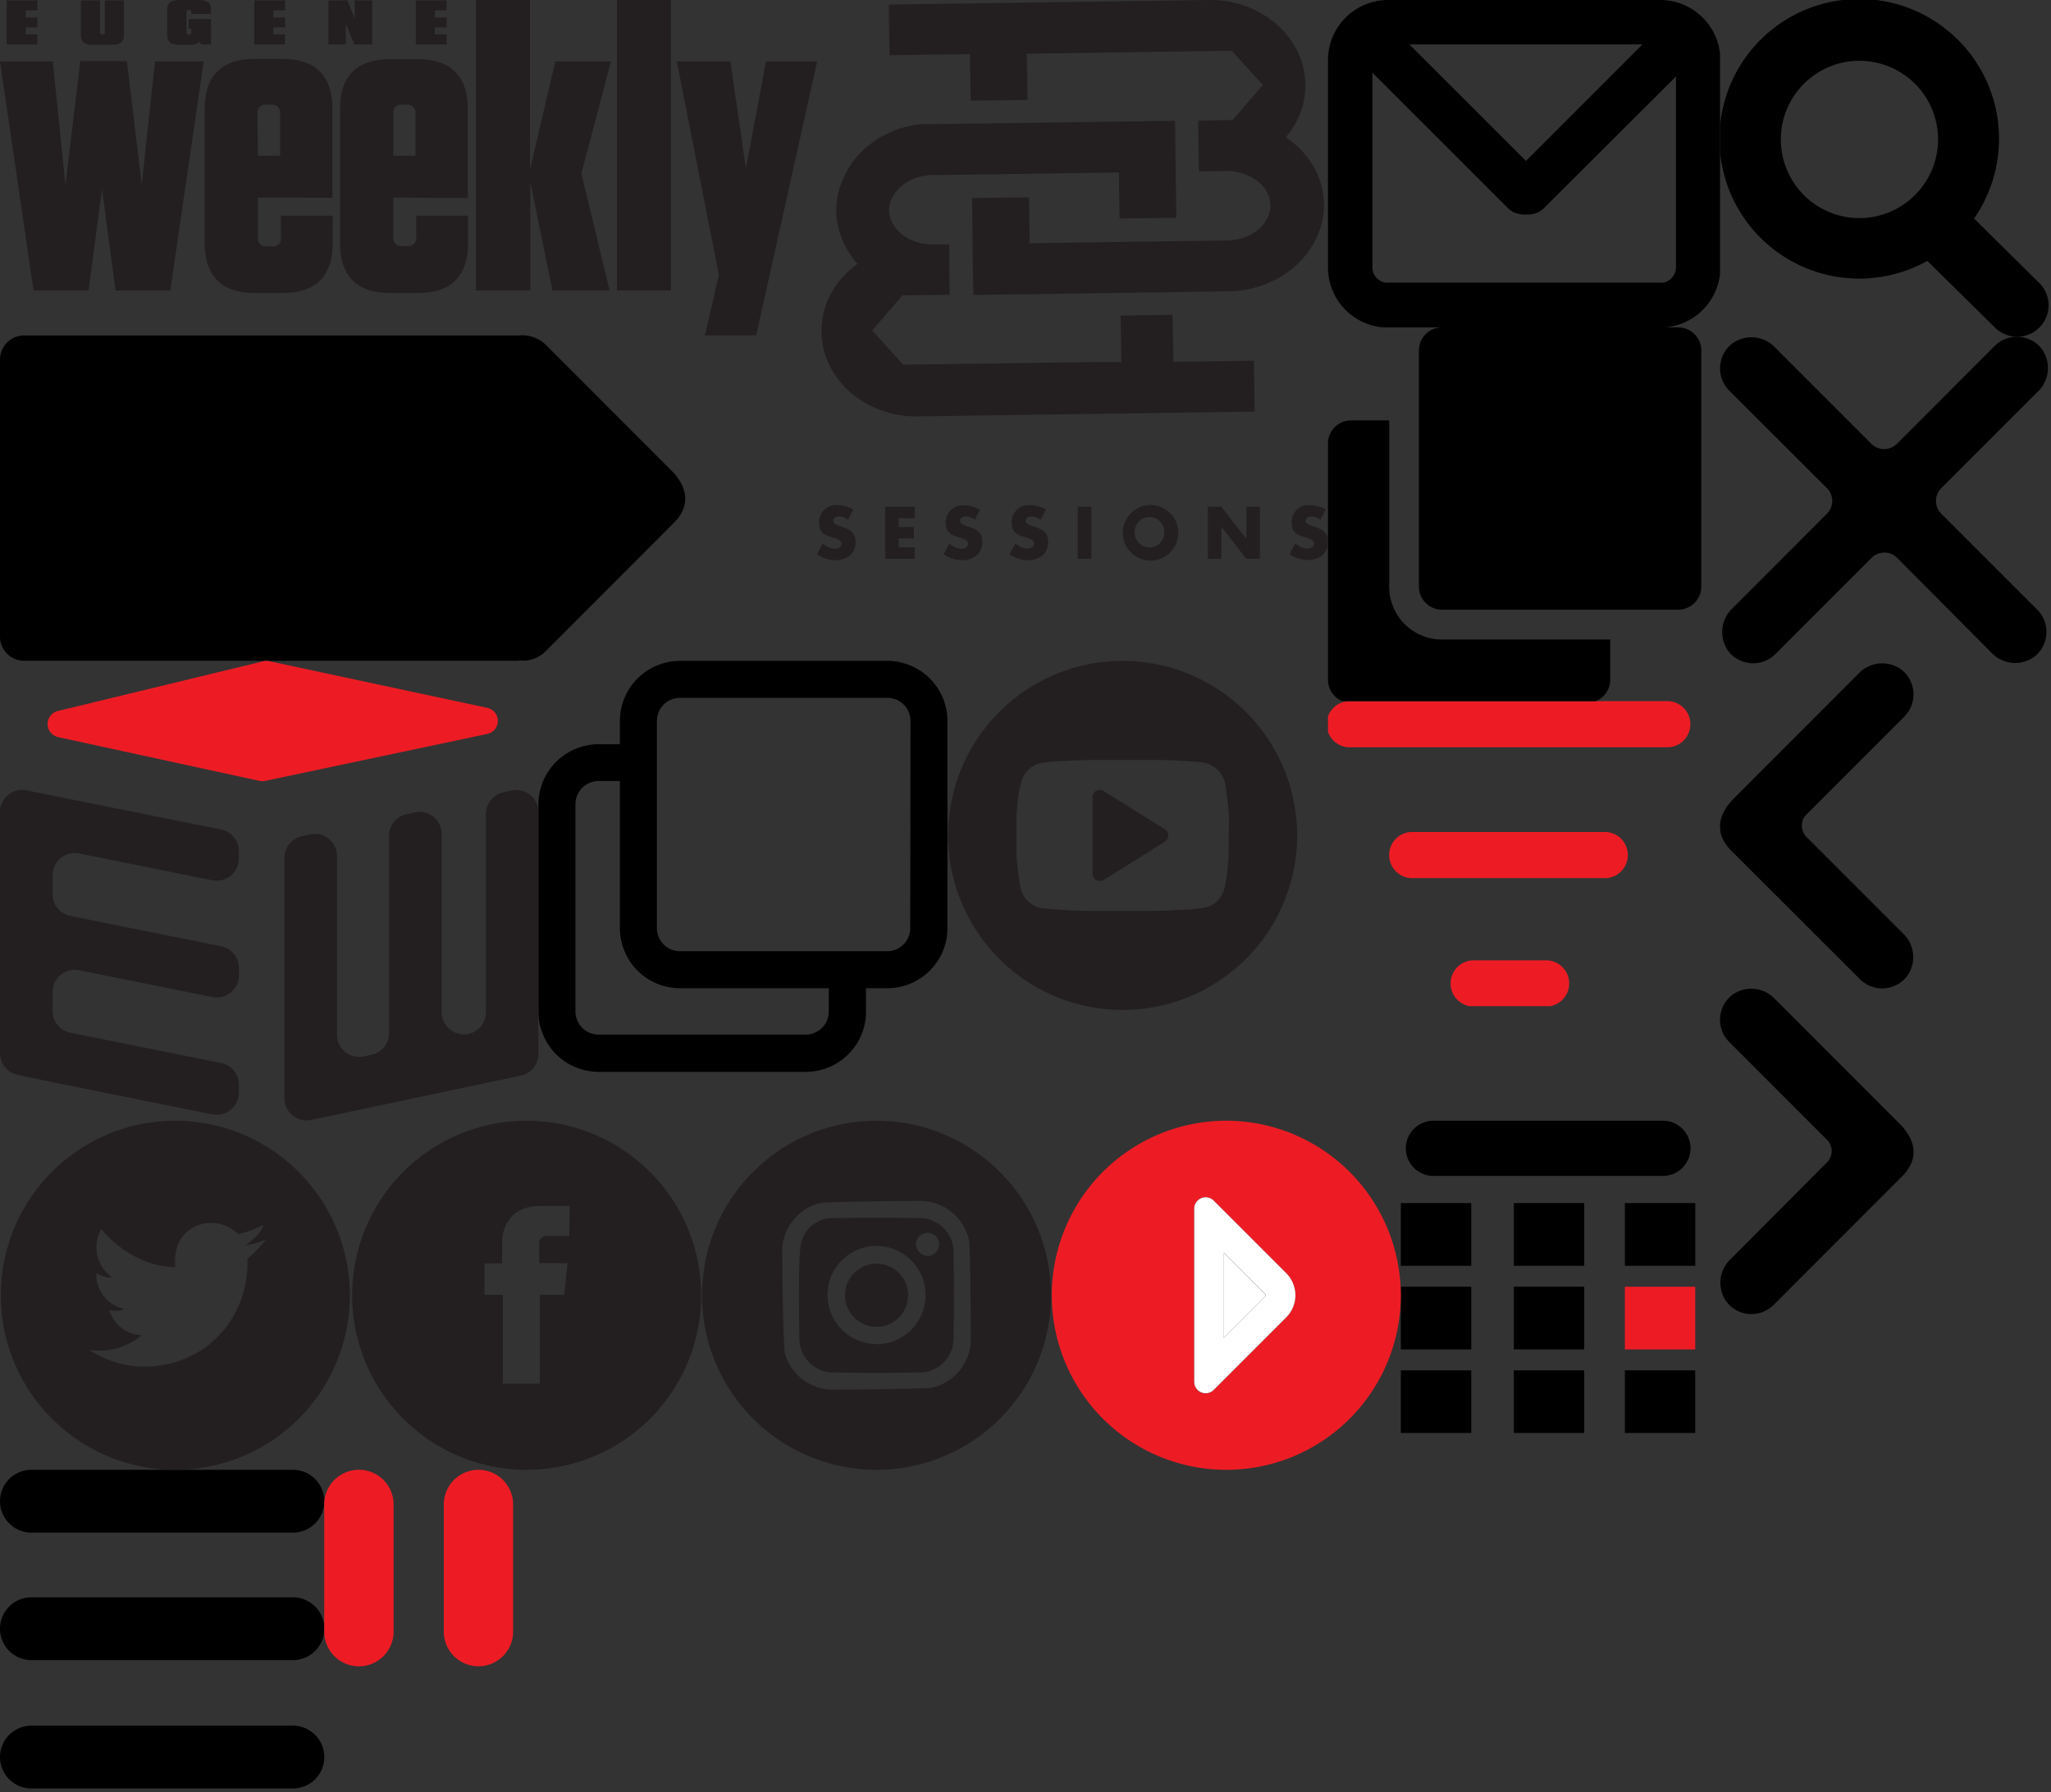 <?xml version="1.0" encoding="utf-8"?><svg width="277" height="242" viewBox="0 0 277 242" xmlns="http://www.w3.org/2000/svg" xmlns:xlink="http://www.w3.org/1999/xlink"><rect x="0" y="0" width="277" height="242" fill="#333333" stroke="none"/><view id="icon-calendar" viewBox="189.19 151.34 39.76 42.16"/><svg viewBox="0 0 39.76 42.16" width="39.76" height="42.16" x="189.19" y="151.34"><title>icon-calendar</title><path d="M0 11.12h9.51v8.47H0z"/><path data-name="grid-item" d="M15.26 11.12h9.51v8.47h-9.51zM30.26 11.12h9.51v8.47h-9.51zM0 22.42h9.51v8.46H0zM15.26 22.42h9.51v8.46h-9.51z"/><path data-name="grid-item" fill="#ed1c24" d="M30.26 22.42h9.51v8.46h-9.51z"/><path data-name="grid-item" d="M0 33.71h9.51v8.45H0zM15.26 33.71h9.51v8.45h-9.51zM30.26 33.71h9.51v8.45h-9.51z"/><path d="M35.4 0h-31a3.72 3.72 0 1 0 0 7.45h31a3.72 3.72 0 0 0 0-7.45"/></svg><view id="icon-close" viewBox="232.3 45.47 44.3 44.1"/><svg viewBox="0 0 44.3 44.1" width="44.3" height="44.1" x="232.3" y="45.47"><title>icon-close</title><path d="M29.88 20.45L42.94 7.39a4.39 4.39 0 0 0 .43-5.85 4.25 4.25 0 0 0-6.27-.3L23.89 14.46a2.44 2.44 0 0 1-3.45 0l-13-13A4.4 4.4 0 0 0 1.54 1a4.25 4.25 0 0 0-.3 6.27l13.2 13.18a2.44 2.44 0 0 1 0 3.45L1.64 36.71a4.4 4.4 0 0 0-.44 5.85 4.25 4.25 0 0 0 6.27.3l13-13a2.44 2.44 0 0 1 3.45 0L36.7 42.71a4.39 4.39 0 0 0 5.85.43 4.25 4.25 0 0 0 .3-6.27l-13-13a2.44 2.44 0 0 1 .03-3.42z"/></svg><view id="icon-contact" viewBox="179.35 0 52.95 44.21"/><svg viewBox="0 0 52.95 44.21" width="52.95" height="44.21" x="179.35"><title>icon-contact</title><path d="M44.83 0H8.12A8.13 8.13 0 0 0 0 8.12v28a8.13 8.13 0 0 0 8.12 8.12h36.7A8.15 8.15 0 0 0 53 36.09v-28A8.13 8.13 0 0 0 44.83 0zM6 9.81l18.28 18.27a3.1 3.1 0 0 0 2.46.88 3.1 3.1 0 0 0 2.47-.89L47 10.33v25.76a2.13 2.13 0 0 1-1.69 2.08 2.14 2.14 0 0 1-.43 0H8.12a2.15 2.15 0 0 1-.32 0A2.1 2.1 0 0 1 6 36.09zM11 6h31.47L26.74 21.73z"/></svg><view id="icon-explore" viewBox="179.35 94.68 49.14 41.19"/><svg viewBox="0 0 49.14 41.19" width="49.14" height="41.19" x="179.35" y="94.68"><title>icon-explore</title><g fill="#ed1c24"><path d="M46 0H3.12a3.12 3.12 0 1 0 0 6.23H46A3.12 3.12 0 0 0 46 0zM37.56 17.67h-26a3.12 3.12 0 1 0 0 6.23h26a3.12 3.12 0 0 0 0-6.23zM29.46 35h-9.78a3.12 3.12 0 1 0 0 6.24h9.78a3.12 3.12 0 0 0 0-6.24z"/></g></svg><view id="icon-facebook" viewBox="47.35 151.34 47.35 47.14"/><svg viewBox="0 0 47.35 47.14" width="47.35" height="47.14" x="47.35" y="151.34"><title>icon-facebook</title><path d="M23.79 0a23.57 23.57 0 1 0 23.56 23.57A23.6 23.6 0 0 0 23.79 0zm5.75 15.57h-3a1 1 0 0 0-1.06 1.16v2.51h3.82l-.44 4.27h-3.29v12h-5v-12h-2.5v-4.23h2.39v-2.76c0-2 1-5 5.12-5h4z" fill="#231f20"/></svg><view id="icon-gallery-solid" viewBox="179.35 44.21 50.42 50.47"/><svg viewBox="0 0 50.42 50.47" width="50.42" height="50.47" x="179.35" y="44.21"><title>icon-gallery-solid</title><path d="M8.27 35V12.56H3.12A3.12 3.12 0 0 0 0 15.68v31.9a3.12 3.12 0 0 0 3.12 3.12H35a3.12 3.12 0 0 0 3.12-3.12v-5.43H15.4A7.13 7.13 0 0 1 8.27 35z"/><path d="M47.3 0H15.4a3.12 3.12 0 0 0-3.12 3.12V35a3.12 3.12 0 0 0 3.12 3.12h31.9A3.12 3.12 0 0 0 50.42 35V3.12A3.12 3.12 0 0 0 47.3 0z"/></svg><view id="icon-gallery-stroke" viewBox="72.72 89.24 55.22 55.47"/><svg viewBox="0 0 55.22 55.47" width="55.22" height="55.47" x="72.72" y="89.24"><title>icon-gallery-stroke</title><path d="M47.09 0h-28A8.13 8.13 0 0 0 11 8.12v3.14H8.12A8.13 8.13 0 0 0 0 19.38v28a8.13 8.13 0 0 0 8.12 8.12h28a8.13 8.13 0 0 0 8.12-8.12v-3.17h2.88a8.13 8.13 0 0 0 8.12-8.12v-28A8.13 8.13 0 0 0 47.09 0zm3.12 36.09a3.12 3.12 0 0 1-3.12 3.12h-28A3.12 3.12 0 0 1 16 36.09v-28A3.12 3.12 0 0 1 19.13 5h28a3.12 3.12 0 0 1 3.12 3.12zm-11 11.26a3.12 3.12 0 0 1-3.12 3.12h-28A3.12 3.12 0 0 1 5 47.35v-28a3.12 3.12 0 0 1 3.12-3.12H11v19.86a8.13 8.13 0 0 0 8.12 8.12h20.09z"/></svg><view id="icon-hamburger" viewBox="0 198.48 43.79 43.03"/><svg viewBox="0 0 43.79 43.03" width="43.79" height="43.03" y="198.48"><title>icon-hamburger</title><path data-name="bun bottom" d="M39.56 0H4.24a4.24 4.24 0 1 0 0 8.48h35.32a4.24 4.24 0 0 0 0-8.48"/><path d="M39.56 17.22H4.24a4.24 4.24 0 1 0 0 8.48h35.32a4.24 4.24 0 0 0 0-8.48"/><path data-name="bun bottom" d="M39.56 34.55H4.24a4.24 4.24 0 1 0 0 8.48h35.32a4.24 4.24 0 0 0 0-8.48"/></svg><view id="icon-instagram" viewBox="94.7 151.34 47.35 47.14"/><svg viewBox="0 0 47.35 47.14" width="47.35" height="47.14" x="94.7" y="151.34"><title>icon-instagram</title><g fill="#231f20"><path d="M29.29 13.15q-5.62-.09-11.24 0a4.39 4.39 0 0 0-4.67 4.12c-.26 2.05-.17 10-.12 11.87A4.63 4.63 0 0 0 18.09 34q5.59.09 11.18 0a4.6 4.6 0 0 0 4.81-4.79q.1-5.62 0-11.24a4.6 4.6 0 0 0-4.79-4.82zm-5.59 17a6.62 6.62 0 1 1 6.6-6.64 6.62 6.62 0 0 1-6.61 6.67zm6.85-11.91A1.62 1.62 0 0 1 29 16.65a1.58 1.58 0 0 1 1.6-1.51 1.55 1.55 0 0 1 1.53 1.57 1.58 1.58 0 0 1-1.59 1.56z"/><path d="M23.68 0a23.57 23.57 0 1 0 23.57 23.57A23.6 23.6 0 0 0 23.68 0zm12.74 29.72a6.79 6.79 0 0 1-5.26 6.34c-.72.17-13.33.27-13.63.25a6.76 6.76 0 0 1-6.22-4.84c-.25-.81-.39-13.84-.37-14.11a6.82 6.82 0 0 1 5-6.23c.76-.21 13.63-.32 13.89-.3a6.78 6.78 0 0 1 6.35 5.34c.17.69.25 13.26.24 13.55z"/><path d="M23.66 19.31a4.26 4.26 0 1 0 4.28 4.27 4.22 4.22 0 0 0-4.28-4.27z"/></g></svg><view id="icon-label" viewBox="0 45.3 92.55 43.94"/><svg viewBox="0 0 92.55 43.94" width="92.55" height="43.94" y="45.3"><title>icon-label</title><path d="M90.67 18.23L73.79 1.34A4.55 4.55 0 0 0 70.08 0H3.26A3.26 3.26 0 0 0 0 3.26v37.41a3.26 3.26 0 0 0 3.26 3.26h66.82v-.06a4.22 4.22 0 0 0 3.57-1.18L91 25.31c1.83-1.79 2.4-4.31-.33-7.08z"/></svg><view id="icon-next" viewBox="232.3 133.51 26.13 43.94"/><svg viewBox="0 0 26.13 43.94" width="26.13" height="43.94" x="232.3" y="133.51"><title>icon-next</title><path d="M24.25 18.23L7.37 1.34A4.38 4.38 0 0 0 1.56.91a4.25 4.25 0 0 0-.32 6.29l13.23 13.23a2.15 2.15 0 0 1 0 3L1.38 36.57a4.38 4.38 0 0 0-.43 5.81 4.25 4.25 0 0 0 6.29.32l17.38-17.39c1.79-1.79 2.38-4.31-.37-7.08z"/></svg><view id="icon-pause" viewBox="43.79 198.48 25.51 26.53"/><svg viewBox="0 0 25.51 26.53" width="25.51" height="26.53" x="43.79" y="198.48"><title>icon-pause</title><g fill="#ed1c24"><path d="M25.51 21.85V4.68a4.68 4.68 0 1 0-9.36 0v17.17a4.68 4.68 0 0 0 9.36 0M9.37 21.85V4.68a4.68 4.68 0 1 0-9.37 0v17.17a4.68 4.68 0 0 0 9.37 0"/></g></svg><view id="icon-play" viewBox="142.05 151.34 47.14 47.14"/><svg viewBox="0 0 47.14 47.14" width="47.14" height="47.14" x="142.05" y="151.34"><title>icon-play</title><path d="M23.57 0a23.57 23.57 0 1 0 23.57 23.57A23.6 23.6 0 0 0 23.57 0zm-4.34 35.27v-23.4a1.54 1.54 0 0 1 2.62-1.09l9.8 9.8a4.22 4.22 0 0 1 0 6l-9.8 9.8a1.54 1.54 0 0 1-2.62-1.11z" fill="#ed1c24"/><path d="M23.23 17.82v11.5l5.59-5.59a.22.22 0 0 0 0-.31z" fill="#fff"/><path d="M31.66 20.58l-9.8-9.8a1.54 1.54 0 0 0-2.62 1.09v23.4a1.54 1.54 0 0 0 2.62 1.09l9.8-9.8a4.22 4.22 0 0 0 0-5.98zm-2.83 3.14l-5.59 5.59V17.82l5.59 5.59a.22.22 0 0 1 0 .31z" fill="#fff"/></svg><view id="icon-previous" viewBox="232.3 89.57 26.13 43.94"/><svg viewBox="0 0 26.13 43.94" width="26.13" height="43.94" x="232.3" y="89.57"><title>icon-previous</title><path d="M1.88 18.23L18.76 1.34a4.38 4.38 0 0 1 5.81-.43 4.25 4.25 0 0 1 .32 6.29L11.66 20.43a2.15 2.15 0 0 0 0 3l13.1 13.1a4.38 4.38 0 0 1 .43 5.81 4.25 4.25 0 0 1-6.29.32L1.52 25.31c-1.8-1.79-2.37-4.31.36-7.08z"/></svg><view id="icon-search" viewBox="232.3 0 44.38 45.47"/><svg viewBox="0 0 44.38 45.47" width="44.38" height="45.47" x="232.3"><title>icon-search</title><path d="M43.13 38.23l-8.82-8.72A18.88 18.88 0 1 0 28 35.23l9.13 9a4.24 4.24 0 0 0 6-6zm-24.3-8.78a10.62 10.62 0 1 1 10.62-10.62 10.63 10.63 0 0 1-10.62 10.62z"/></svg><view id="icon-twitter" viewBox="0 151.34 47.35 47.14"/><svg viewBox="0 0 47.35 47.14" width="47.35" height="47.14" y="151.34"><title>icon-twitter</title><path d="M23.68 0a23.57 23.57 0 1 0 23.57 23.57A23.6 23.6 0 0 0 23.68 0zm9.73 18.64a14.12 14.12 0 0 1-1.5 7 13.34 13.34 0 0 1-8.81 7.11 13.63 13.63 0 0 1-11-1.78 9.19 9.19 0 0 0 7.07-2 4.79 4.79 0 0 1-4.41-3.38c1.57.24 2-.17 2-.17a4.79 4.79 0 0 1-3.76-4.8c1.64.79 2.08.48 2.08.48a4.93 4.93 0 0 1-1.4-6.46c4.68 5.47 10 5.12 10 5.12-.14-1.19-.14-4.35 3-5.62a5.14 5.14 0 0 1 5.47 1.16 11.71 11.71 0 0 0 3.43-1.25c-.25 1.34-2.48 2.79-2.48 2.79a11.41 11.41 0 0 0 2.8-.79 14.79 14.79 0 0 1-2.49 2.59z" fill="#231f20"/></svg><view id="icon-youtube" viewBox="127.94 89.24 47.35 47.14"/><svg viewBox="0 0 47.35 47.14" width="47.35" height="47.14" x="127.94" y="89.24"><title>icon-youtube</title><g fill="#231f20"><path d="M28.76 22.35l-3.89-2.43-3.7-2.31a1 1 0 0 0-1.55.58 3 3 0 0 0 0 .5v10.06a1 1 0 0 0 1.58.79l2.15-1.34 3.77-2.36c.77-.49 1.56-1 2.32-1.46a1 1 0 0 0 0-1.6c-.23-.17-.44-.3-.68-.43z"/><path d="M23.68 0a23.57 23.57 0 1 0 23.57 23.57A23.6 23.6 0 0 0 23.68 0zM38 26.27c0 .53-.09 1.06-.14 1.59a14 14 0 0 1-.47 2.95 3.41 3.41 0 0 1-2.71 2.53 17.7 17.7 0 0 1-2.5.25c-1.48.08-3 .16-4.43.17h-8.44c-2.07 0-4.13-.14-6.19-.31a3.62 3.62 0 0 1-3.27-2.94c-.2-1.08-.29-2.19-.43-3.28 0-.31-.06-.62-.08-.93v-5.4l.14-1.59a14.29 14.29 0 0 1 .52-2.96 3.42 3.42 0 0 1 2.69-2.55 17.21 17.21 0 0 1 2.52-.25c1.47-.08 2.94-.16 4.41-.17h8.46c2.07 0 4.13.14 6.19.31a3.66 3.66 0 0 1 3.27 2.94c.17 1.08.29 2.17.42 3.26 0 .32.06.63.09 1z"/></g></svg><view id="logo-backbeat" viewBox="110.35 0 69 75.7"/><svg viewBox="0 0 69 75.7" width="69" height="75.7" x="110.35"><title>logo-backbeat</title><g fill="#231f20"><path d="M67.45 32.12a10.2 10.2 0 0 0 1-4.51 10.35 10.35 0 0 0-1.66-5.55 12.15 12.15 0 0 0-3.47-3.52 11.65 11.65 0 0 0 1.79-2.91 10.45 10.45 0 0 0 .83-4.28 10.2 10.2 0 0 0-1.09-4.49A11.82 11.82 0 0 0 62 3.23a13.36 13.36 0 0 0-4.1-2.4 13.72 13.72 0 0 0-5-.83L9.68.62l.1 6.84 10.87-.15.09 6.29 7.68-.11-.09-6.24h.29L56 6.85l4.2 4.62-4.07 4.74-4.66.07.1 6.87 4.2-.06a7.18 7.18 0 0 1 3.71 1.37 4.6 4.6 0 0 1 1.28 1.46 3.76 3.76 0 0 1 .46 1.79 3.71 3.71 0 0 1-.41 1.75 4.84 4.84 0 0 1-1.2 1.54 6.22 6.22 0 0 1-1.94 1.07 7.62 7.62 0 0 1-2.41.41h-.7l-25.85.37-.09-6.21-7.68.11L21 33l.1 6.83 30.73-.44 3.83-.06a14 14 0 0 0 5-1 13.29 13.29 0 0 0 4.06-2.52 11.81 11.81 0 0 0 2.73-3.69z"/><path d="M59 48.71l-10.87.15-.13-6.34-7 .1.09 6.26h-3.17l-26.27.37-4.2-4.62 4.07-4.74 6.38-.09-.06-6.8h-2.68a7.39 7.39 0 0 1-1.71-.32 5.92 5.92 0 0 1-1.94-1 5.35 5.35 0 0 1-1.3-1.51 3.59 3.59 0 0 1-.48-1.77 3.5 3.5 0 0 1 .43-1.74 5.37 5.37 0 0 1 1.26-1.55 5.94 5.94 0 0 1 1.91-1.07 7.62 7.62 0 0 1 2.41-.41h1.16l11.34-.16 12.52-.18.09 6.21 7.67-.09-.17-13.1-26.86.38h-.71l-4.69.07h-2a13.46 13.46 0 0 0-7.77 3.42A11.81 11.81 0 0 0 3.59 24a10.2 10.2 0 0 0-1 4.52 10.46 10.46 0 0 0 1 4.26 11.67 11.67 0 0 0 1.87 2.86 12.14 12.14 0 0 0-3.36 3.62 10.34 10.34 0 0 0-1.5 5.6 10.19 10.19 0 0 0 1.09 4.49A11.8 11.8 0 0 0 4.51 53a13.29 13.29 0 0 0 4.13 2.4 13.9 13.9 0 0 0 4.81.83h.22l45.42-.65zM3.46 71.17L3 71c-.32-.1-.81-.26-.81-.67s.45-.59.78-.59a1.92 1.92 0 0 1 1.21.47l.73-1.42a4.81 4.81 0 0 0-2.2-.58 2.28 2.28 0 0 0-2.43 2.4c0 1.36.75 1.66 1.9 2 .39.11 1.11.29 1.11.8s-.46.71-.89.71a2.51 2.51 0 0 1-1.62-.73L0 74.85a4.34 4.34 0 0 0 2.47.8 3.08 3.08 0 0 0 2-.66 2.39 2.39 0 0 0 .73-1.89c-.01-1.1-.76-1.64-1.74-1.93zM9.2 75.46h4v-1.54h-2.18V72.7h2.06v-1.54h-2.06v-1.18h2.18v-1.55h-4v7.03zM20.6 71.17l-.47-.17c-.32-.1-.81-.26-.81-.67s.45-.59.78-.59a1.92 1.92 0 0 1 1.21.47l.69-1.39a4.81 4.81 0 0 0-2.2-.58 2.28 2.28 0 0 0-2.42 2.36c0 1.36.75 1.66 1.9 2 .39.11 1.11.29 1.11.8s-.46.71-.89.71a2.51 2.51 0 0 1-1.62-.73l-.78 1.47a4.34 4.34 0 0 0 2.47.8 3.08 3.08 0 0 0 2-.66 2.39 2.39 0 0 0 .73-1.89c.03-1.1-.72-1.64-1.7-1.93zM29.48 71.17L29 71c-.32-.1-.81-.26-.81-.67s.45-.59.78-.59a1.92 1.92 0 0 1 1.21.47l.73-1.42a4.81 4.81 0 0 0-2.2-.58 2.28 2.28 0 0 0-2.42 2.36c0 1.36.75 1.66 1.9 2 .39.11 1.11.29 1.11.8s-.46.71-.89.71a2.51 2.51 0 0 1-1.62-.73l-.79 1.5a4.34 4.34 0 0 0 2.47.8 3.08 3.08 0 0 0 2-.66 2.39 2.39 0 0 0 .73-1.89c.01-1.1-.74-1.64-1.72-1.93zM35.21 68.43h1.83v7.03h-1.83zM44.9 68.2a3.75 3.75 0 1 0 3.89 3.62 3.75 3.75 0 0 0-3.89-3.62zm0 5.72a2 2 0 0 1-2-2.1 2 2 0 0 1 4 0 2 2 0 0 1-2 2.1zM57.97 72.73h-.02l-3.35-4.3h-1.82v7.03h1.82v-4.3h.02l3.35 4.3h1.83v-7.03h-1.83v4.3zM67.27 71.17L66.8 71c-.32-.1-.81-.26-.81-.67s.45-.59.78-.59a1.92 1.92 0 0 1 1.21.47l.73-1.42a4.81 4.81 0 0 0-2.2-.58 2.28 2.28 0 0 0-2.42 2.36c0 1.36.75 1.66 1.9 2 .39.11 1.11.29 1.11.8s-.46.71-.89.71a2.51 2.51 0 0 1-1.62-.73l-.78 1.47a4.34 4.34 0 0 0 2.47.8 3.08 3.08 0 0 0 2-.66 2.39 2.39 0 0 0 .72-1.87c0-1.09-.75-1.63-1.73-1.92z"/></g></svg><view id="logo-ew-mark" viewBox="0 89.24 72.72 62.1"/><svg viewBox="0 0 72.72 62.1" width="72.72" height="62.1" y="89.24"><title>logo-ew-mark</title><g fill="#231f20"><path d="M0 23.87V53a3 3 0 0 0 2.37 2.9l4.73 1 21.62 4.35a3 3 0 0 0 3.54-2.9v-1.14a3 3 0 0 0-2.37-2.9l-20.42-4.1a3 3 0 0 1-2.37-2.9v-2.64a3 3 0 0 1 3.54-2.9l18.09 3.64a3 3 0 0 0 3.54-2.9v-1.06a3 3 0 0 0-2.37-2.9L9.47 34.44a3 3 0 0 1-2.37-2.9V28.9a3 3 0 0 1 3.53-2.9l18.09 3.64a3 3 0 0 0 3.54-2.9v-1.06a3 3 0 0 0-2.37-2.9l-26.35-5.3A3 3 0 0 0 0 20.38zM65.62 20.64v26.85a3 3 0 0 1-2.34 2.89h-.06a3 3 0 0 1-3.57-2.89V23.33a3 3 0 0 0-3.59-2.88l-1.19.26a3 3 0 0 0-2.32 2.88v26.7a3 3 0 0 1-2.34 2.89l-1.13.24a3 3 0 0 1-3.57-2.89V26.3a3 3 0 0 0-3.59-2.88l-1.19.26a3 3 0 0 0-2.32 2.88v32.58A3 3 0 0 0 42 62l28.38-6a3 3 0 0 0 2.34-2.89V20.38a3 3 0 0 0-3.59-2.88l-1.19.26a3 3 0 0 0-2.32 2.88z"/></g><path d="M65.81 9.87l-30 6.34a1.81 1.81 0 0 1-.76 0L7.82 10.29a1.81 1.81 0 0 1 0-3.52L35.58.05a1.81 1.81 0 0 1 .8 0l29.44 6.3a1.8 1.8 0 0 1-.01 3.52z" fill="#ed1c24"/></svg><view id="logo-ew-type" viewBox="0 0 110.35 45.3"/><svg viewBox="0 0 110.35 45.3" width="110.35" height="45.3"><title>logo-ew-type</title><g fill="#231f20"><path d="M0 8.29h7.13L8.84 25l2-16.74h6.3l2 16.68 1.8-16.65h6.57L23 39.23h-7.4l-1.82-13.7-1.82 13.7H4.53zM34.83 26.68V32A1.06 1.06 0 0 0 36 33.26h.66A1.06 1.06 0 0 0 37.93 32v-2.88h7v3.7c0 4.47-2.27 6.74-6.74 6.74h-3.8c-4.48 0-6.74-2.27-6.74-6.74V14.7c0-4.48 2.27-6.74 6.74-6.74h3.76c4.48 0 6.74 2.27 6.74 6.74v12zm0-5.64h3v-5.68a1.06 1.06 0 0 0-1.22-1.22H36a1.06 1.06 0 0 0-1.22 1.22z"/><path data-name="letter-e" d="M53.11 26.68V32a1.06 1.06 0 0 0 1.22 1.22H55A1.06 1.06 0 0 0 56.21 32v-2.88h7v3.7c0 4.47-2.27 6.74-6.74 6.74h-3.8c-4.48 0-6.74-2.27-6.74-6.74V14.7c0-4.48 2.27-6.7 6.74-6.7h3.76c4.47 0 6.74 2.27 6.74 6.74v12zm0-5.64h3v-5.68a1.06 1.06 0 0 0-1.22-1.22h-.55a1.06 1.06 0 0 0-1.22 1.22z"/><path d="M82.52 8.29l-4 15.14 3.81 15.8h-7.71l-3-14.64v14.64h-7.33V0h7.29v22.87L75 8.29zM83.32 0h7.29v39.23h-7.29zM95.21 45.3l1.88-8.18L91.4 8.29h7.24l2.1 14.47 2.71-14.47h6.91l-8.23 37z"/><g><path data-name="letter-e" d="M.9.05h4.16v1.36H3.47v.94h1.59V3.7H3.47v.94h1.59V6H.9z"/><path d="M16.74 4.61c0 1.1-.46 1.43-1.63 1.43h-2.63c-1.13 0-1.56-.37-1.56-1.43V.05h2.58v4.21c0 .29.09.42.33.42s.33-.13.33-.42V.05h2.58zM25.5 3.89V2.57h3V6h-1.35l-.23-.43c-.17.36-.6.48-1.37.48h-1.4C23 6 22.58 5.67 22.58 4.61V1.28c0-.89.5-1.27 1.57-1.27h2.69C28 0 28.48.35 28.48 1.28v.6h-2.63v-.1-.08a.32.32 0 0 0-.34-.35c-.24 0-.33.14-.33.43v2.48c0 .29.09.42.33.42s.33-.13.33-.42v-.37z"/><path data-name="letter-e" d="M34.34.05h4.16v1.36h-1.58v.94h1.58V3.7h-1.58v.94h1.58V6h-4.16z"/><path d="M44.36.05h2.55l1 2.45V.05h2.35V6h-2.41l-1.14-2.8V6h-2.35z"/><path data-name="letter-e" d="M56.16.05h4.16v1.36h-1.58v.94h1.59V3.7h-1.59v.94h1.59V6h-4.17z"/></g></g></svg></svg>